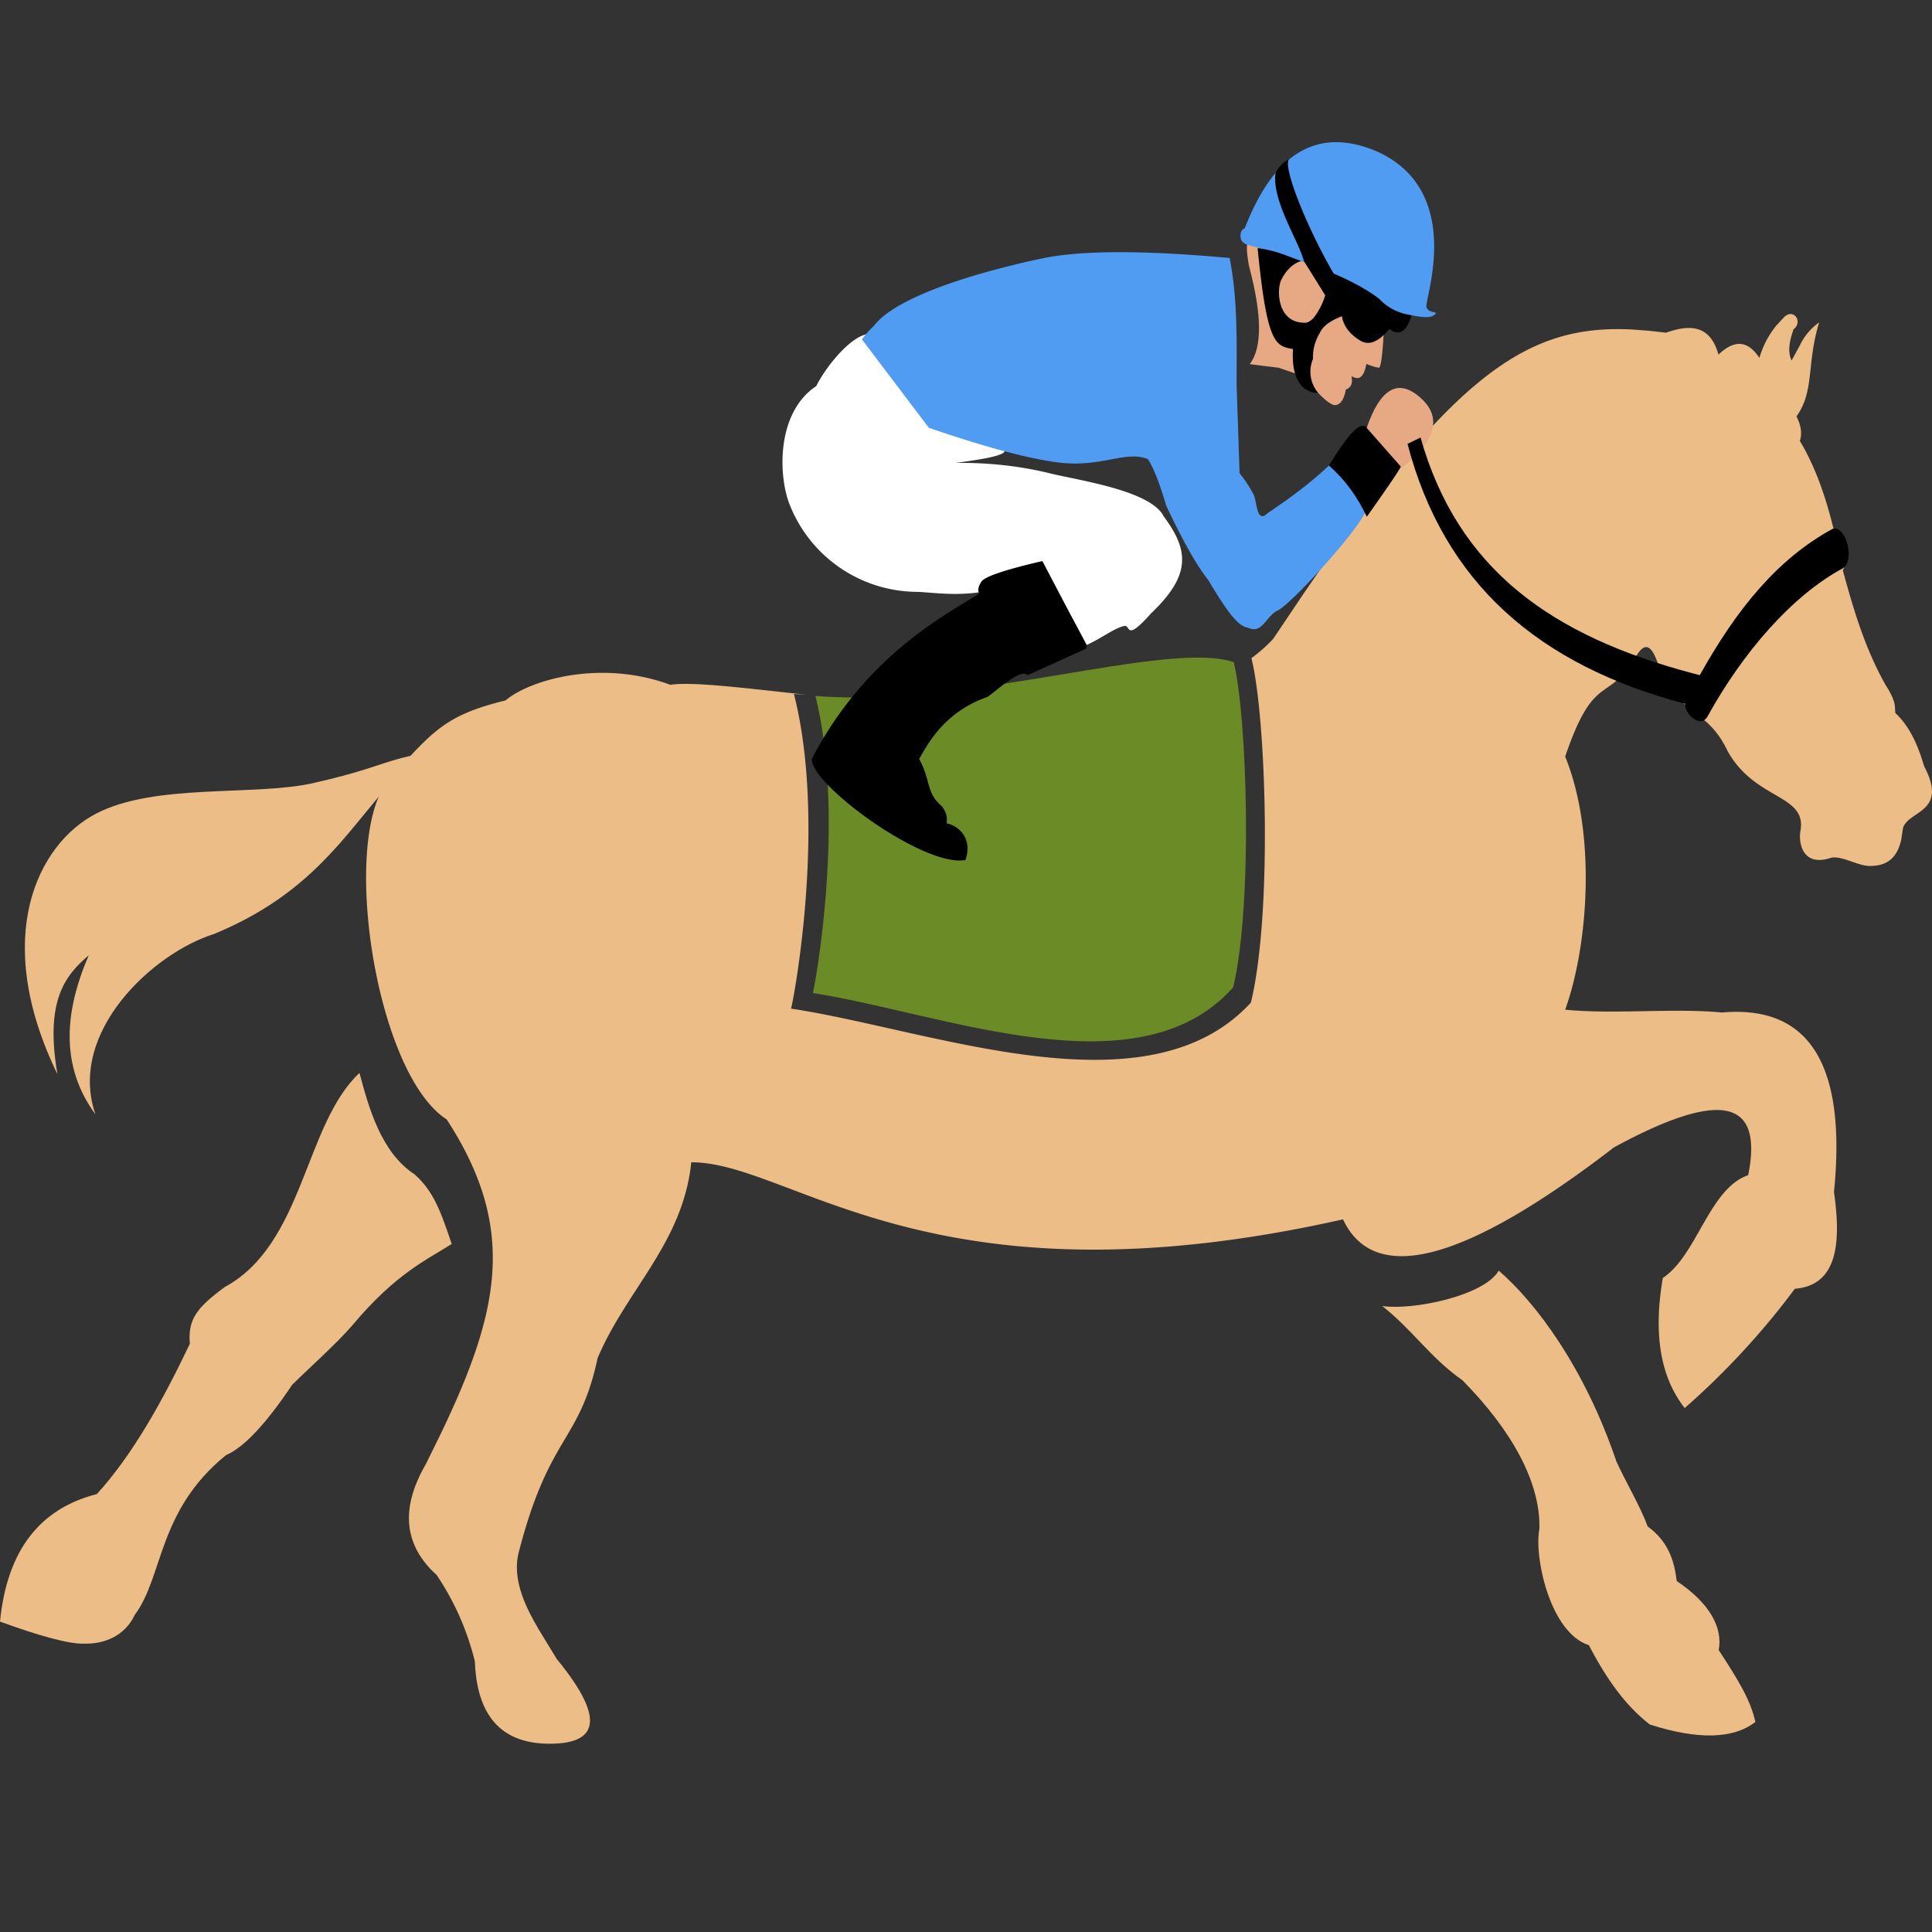 
<svg xmlns='http://www.w3.org/2000/svg' xmlns:xlink='http://www.w3.org/1999/xlink' width='15' height='15' viewBox='0 0 15 15'><rect x="0" y="0" width="15" height="15" fill="#333333" stroke="none"/><defs><path id='a' d='M2.418 6.083c-.46.098-1.219-.002-1.672.234-.453.235-.817.96-.3 2.023-.098-.568.058-.766.243-.923-.193.446-.219.865.052 1.235-.22-.637.447-1.253.922-1.401.884-.366 1.082-.925 1.583-1.397l-.129.031c-.208.057-.29.106-.699.198z'/><path id='c' d='M.596 1.364c.417.143.744.232.982.266.355.05.532-.094.717-.024.046.072.093.193.143.364.128.27.236.463.326.576.136.226.227.36.307.369.114.054.138-.09.235-.135.097-.046.58-.57.68-.764a1.252 1.252 0 0 0-.271-.373c-.24.23-.49.376-.506.397-.07.048-.067-.098-.091-.154a.986.986 0 0 0-.111-.17l-.023-.686c0-.328.01-.657-.054-.985-.658-.06-1.138-.06-1.439 0C1.295.085.384.285.167.573a.686.686 0 0 0-.092.104l.52.687z'/></defs><g fill='none' fill-rule='evenodd'><path fill='#ECBD87' d='M10.732 10.14c.238.188.37.399.622.576.398.404.606.804.598 1.152-.044.218.083.81.384.905.14.27.29.475.473.616.374.12.648.113.82-.02-.04-.177-.14-.335-.285-.558.033-.174-.07-.364-.326-.536-.019-.159-.066-.308-.226-.424-.053-.15-.178-.36-.243-.506-.244-.721-.621-1.228-.913-1.48-.112.196-.668.31-.904.275z'/><path fill='#ECBD87' d='M13.858 2.456c.074-.059.14.045.067.101-.03.087-.049.171-.015.242l.066-.121a.454.454 0 0 1 .148-.175c-.1.325-.034.53-.176.73.035.069.045.133.026.19.122.204.2.434.26.676.13.096.128.21.074.33.082.3.169.6.331.888.045.07.063.115.07.147l.003.021.003.05c.119.113.178.26.224.414.19.36-.122.342-.164.479l-.014.091c-.034.157-.127.207-.25.204-.087-.001-.218-.083-.296-.063-.206.07-.251-.094-.238-.2.061-.297-.348-.24-.564-.629-.164-.343-.356-.248-.533-.656-.055-.17-.103-.182-.159-.108l-.019.028-.036.066c-.204.277-.303.094-.514.713.246.606.177 1.474 0 1.965.371.038.845-.014 1.217.022.679-.06.969.405.87 1.395.06.416.017.724-.304.75a5.961 5.961 0 0 1-.855.926c-.2-.255-.24-.601-.17-1.01.266-.175.36-.695.663-.798.116-.58-.198-.674-1.042-.216-1.158.891-1.86 1.077-2.104.559-3.2.72-4.274-.444-5.06-.443-.064.625-.503.989-.727 1.52-.142.662-.377.587-.615 1.518-.041.18.032.364.122.526l.034.06.142.233c.356.433.343.652-.04.657-.382.006-.58-.207-.596-.638a2.087 2.087 0 0 0-.297-.672c-.254-.23-.284-.515-.084-.86l.116-.236c.46-.958.594-1.599.046-2.441-.56-.36-.832-2.212-.443-2.644l.132-.146c.243-.265.372-.366.768-.463.186-.158.738-.322 1.28-.121.16-.026.554.022 1.054.077l-.095-.006c.229.9.047 2.084-.008 2.376l-.014.067c1.098.166 2.763.831 3.57-.047.169-.697.117-2.227.004-2.674.061-.045.118-.095.169-.15l.207-.308c1.207-1.776 1.78-2.132 2.576-2.094l.134.01.133.015c.186-.066.343-.061.407.17.109-.102.216-.128.318.026a.712.712 0 0 1 .13-.25l.068-.073z'/><path fill='#ECBD87' d='M2.791 8.33c-.43.404-.43 1.329-1.047 1.663-.213.158-.287.248-.27.44-.216.454-.448.866-.722 1.167-.437.111-.697.43-.752.99.29.106.536.176.648.171.161.006.322-.06.398-.223.224-.298.175-.806.708-1.24.14-.06.31-.242.514-.546.15-.148.343-.318.469-.464.336-.401.579-.508.77-.63-.091-.272-.146-.413-.288-.54-.263-.172-.358-.526-.428-.788z'/><path fill='#6B8B26' d='M6.331 5.403c1.177.098 2.73-.437 3.248-.262.103.422.15 1.866-.004 2.524-.738.83-2.26.2-3.264.045l.007-.032c.041-.21.232-1.388.013-2.275z'/><mask id='b' fill='#fff'><use xlink:href='#a'/></mask><use fill='#ECBD87' xlink:href='#a'/><path fill='#6C6C6C' d='M5.907 5.389c.297-.14 2.21-.485 2.776-.3.113.447.165 1.977-.004 2.674l-.322.007-1.167.017c-.494.01-.992.025-1.307.052l.007-.032.022-.12c.066-.394.206-1.469-.005-2.298z' mask='url(#b)'/><path fill='#FFF' d='M7.418 3.594c.253-.003.496.023.73.08.225.056.786.133.887.335.195.263.215.454-.096.751-.205.23-.159.092-.208.1-.072.011-.19.103-.294.147-.14-.269-.3-.526-.342-.632-.374.325-.81.22-.99.22a1.07 1.07 0 0 1-.981-.695c-.085-.241-.085-.705.213-.902.077-.155.274-.396.408-.405.14.05.163.447.502.694.218.16 1.02.197.171.307z'/><g transform='translate(6.617 1.958)'><use fill='#509CF2' xlink:href='#c'/><path fill='#000' d='M3.7 1.656c.125.108.221.242.295.398.132-.187.22-.313.26-.38.038-.034-.242-.345-.291-.325-.047-.005-.135.097-.263.307z'/></g><path fill='#E6A983' d='M10.706 2.855a.365.365 0 0 1-.097-.03c-.025.128-.07.12-.116.096.012.058-.006.09-.044.103-.013.075-.04.115-.078.121-.04.006-.123-.068-.251-.224l-.193-.066a14.631 14.631 0 0 1-.224-.028c.097-.128.096-.38-.005-.758-.027-.147-.022-.216.016-.207.015-.012.102-.012.26 0l.635.3.338.253-.203.156c-.01.189-.024.284-.038.284z'/><path fill='#000' d='M10.987 2.324c-.037.228-.104.304-.2.23-.087.105-.165.134-.235.085-.119-.076-.16-.18-.125-.315l-.136-.234c.435.103.667.18.696.234z'/><path fill='#509CF2' d='M9.664 1.773c.232-.6.58-.797 1.045-.589.664.319.348 1.147.366 1.2.019.054.096.03.066.057-.03.028-.082.028-.215 0a.405.405 0 0 1-.217-.12c-.187-.145-.523-.284-1.008-.416-.046-.012-.07-.035-.07-.07s.011-.055.033-.062z'/><path fill='#000' d='M10.249 2.582a.361.361 0 0 0-.055.205.254.254 0 0 0 .04.263c-.06.003-.215-.033-.195-.34-.138-.024-.202-.039-.275-.784a.989.989 0 0 1 .203.05l.136.051c-.089.024-.14.113-.158.152-.034.078-.027.34.199.326.02-.006.04-.02.06-.043l.045.12zm.04-.289l-.166-.267c-.043-.164-.248-.464-.22-.683a.254.254 0 0 1 .104-.107c-.073.11.43 1.163.582 1.168-.194.045-.307.104-.34.177l-.045-.12a.539.539 0 0 0 .085-.168zM8.093 4.356l.342.652v.027l-.457.207h-.002c-.045-.06-.24.122-.31.169-.348.121-.473.388-.53.481.094.173.052.263.177.368.022.03.047.074.036.132.099.021.203.12.147.285-.32.06-1.202-.585-1.193-.785.416-.801 1.035-1.115 1.3-1.284-.014-.022-.009-.052.016-.091.024-.04.182-.093.474-.161z'/><path fill='#E6A983' d='M11.027 3.087c-.171-.151-.31-.073-.416.235l.273.31c.267-.212.314-.395.143-.545z'/><path fill='#000' fill-rule='nonzero' d='M10.928 3.446l.101-.049c.29 1.023 1.016 1.542 2.122 1.833l.046.012c.29-.52.61-.909 1.037-1.139.107-.01.167.257.072.31-.394.213-.774.651-1.049 1.15-.055.096-.179-.02-.174-.099-1.136-.299-1.873-.937-2.155-2.018z'/></g></svg>